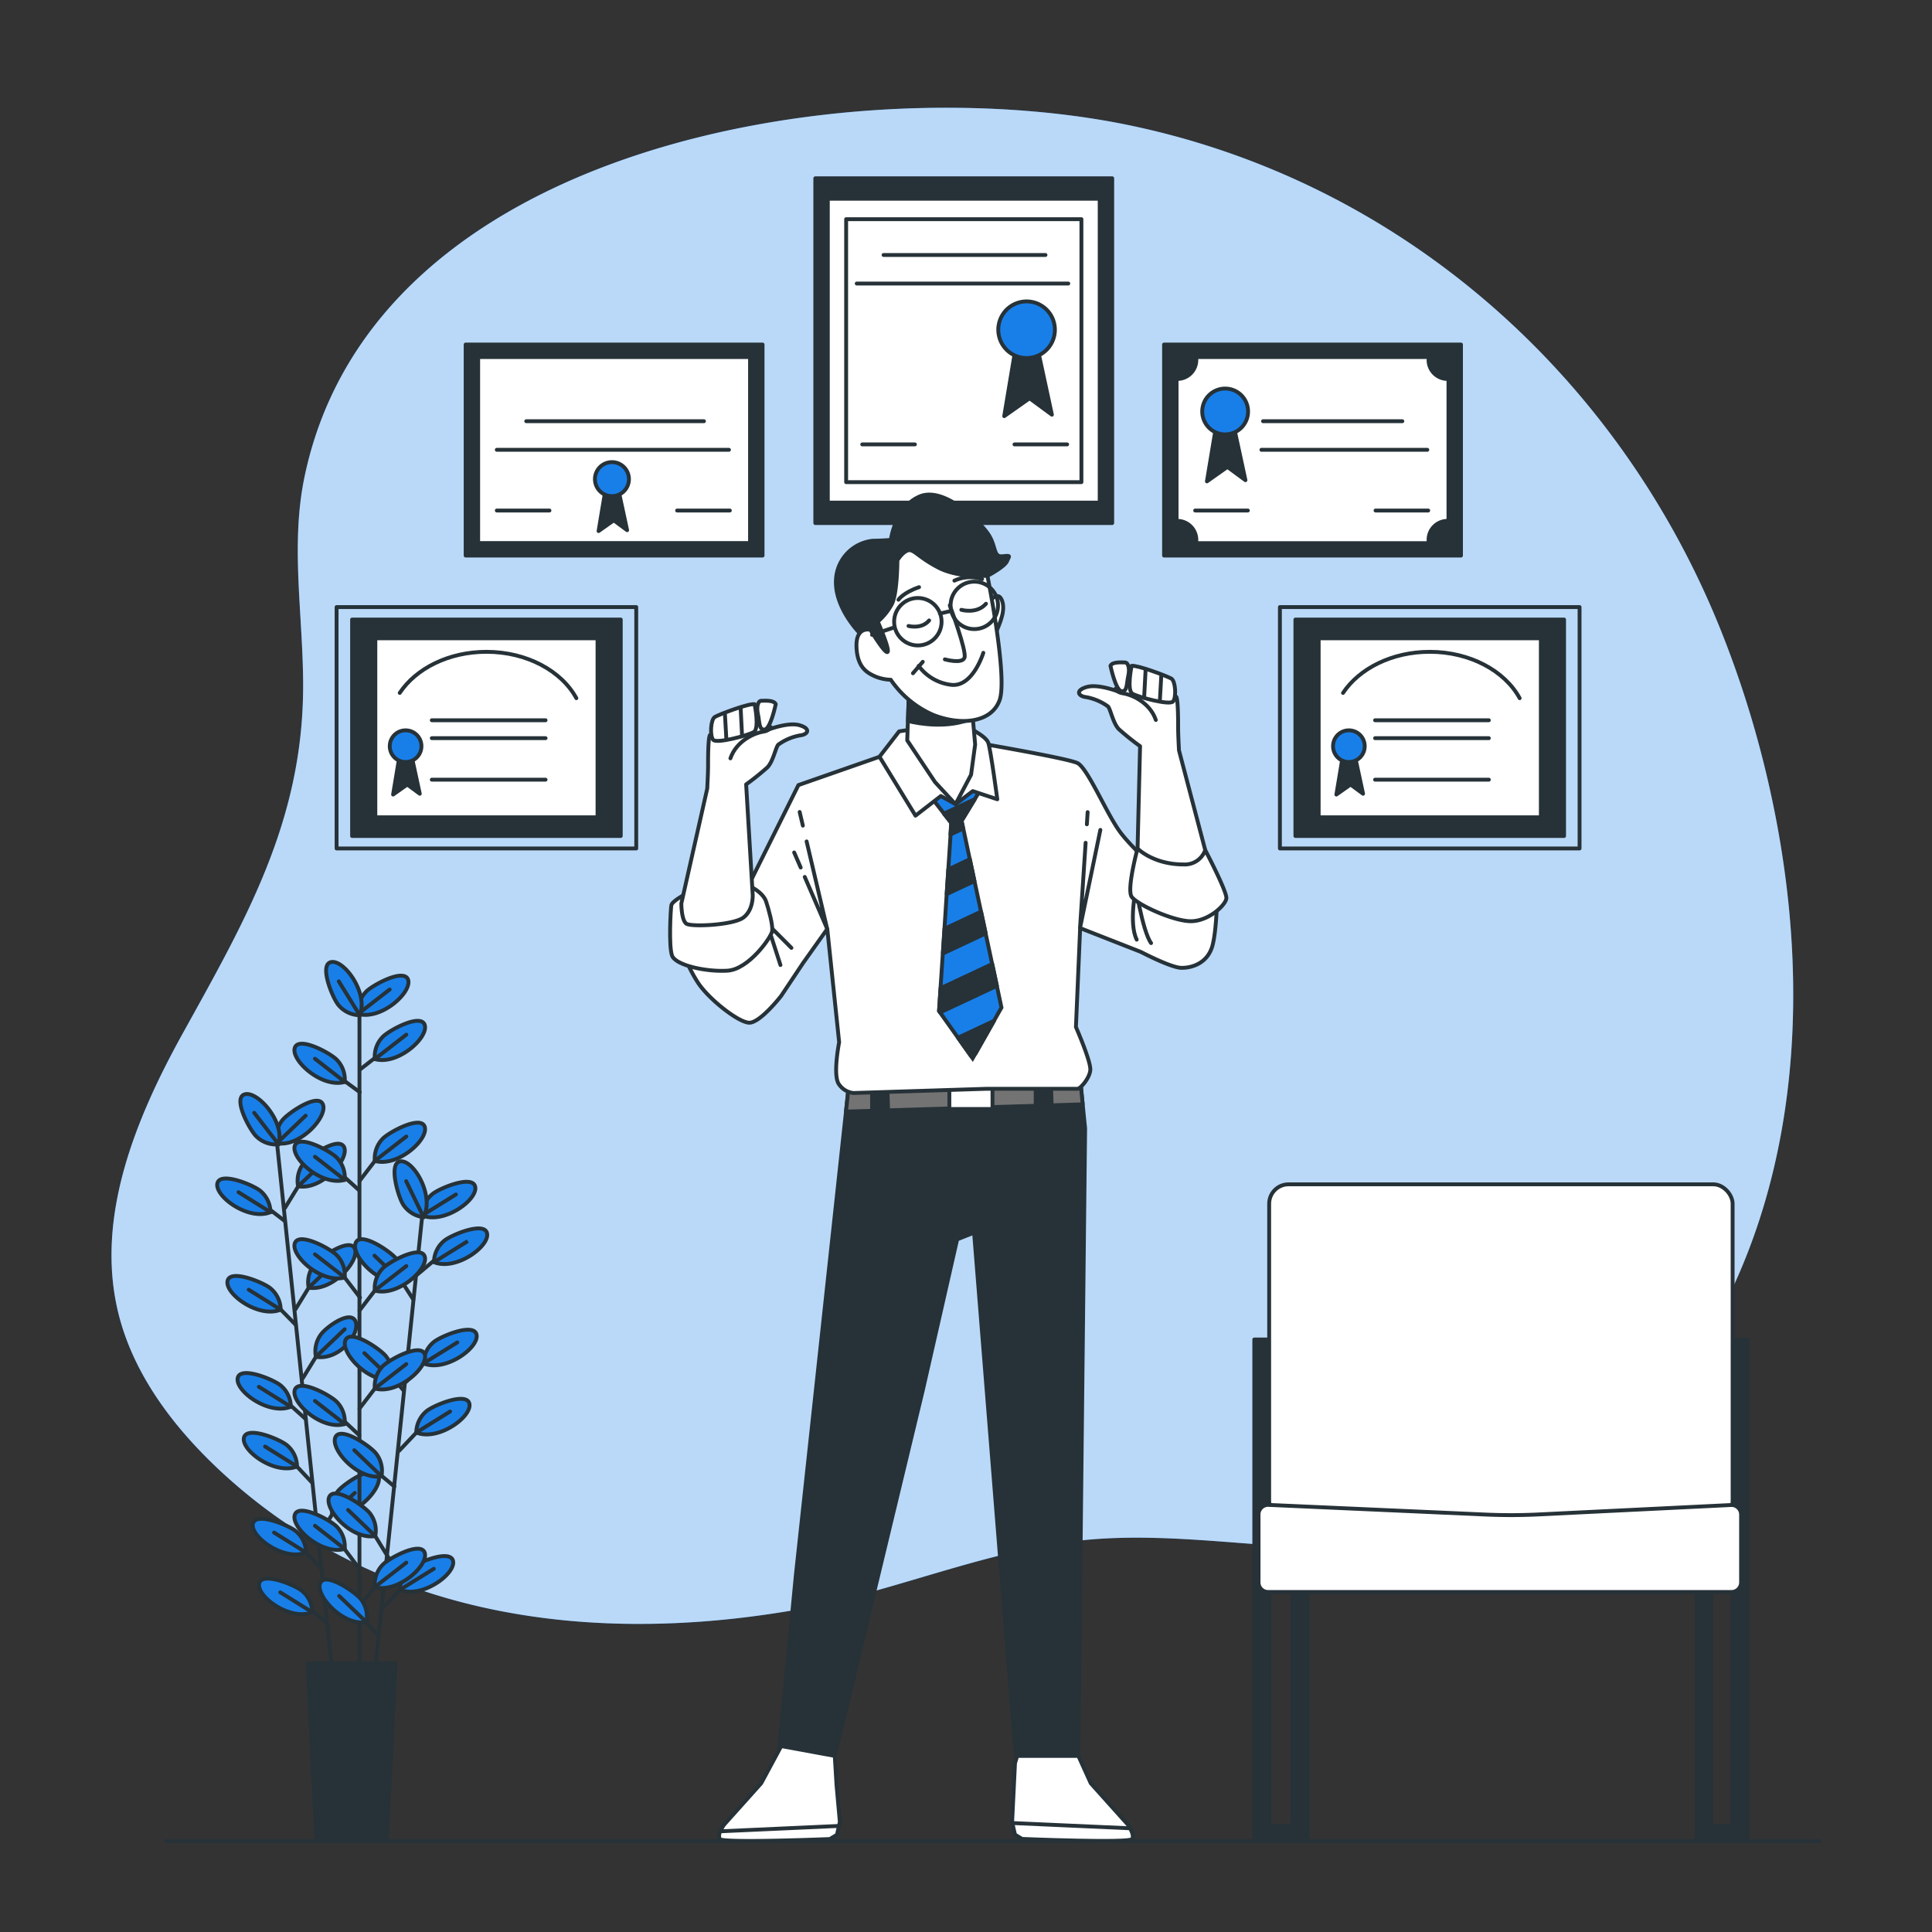 <svg xmlns="http://www.w3.org/2000/svg" viewBox="0 0 500 500"><rect x="0" y="0" width="500" height="500" fill="#333333" stroke="none"/><g id="freepik--background-simple--inject-1"><path d="M455.2,192.7a264.57,264.57,0,0,0-9.75-29.33C418.75,96.51,361.51,46.07,290.2,32,219.32,18.1,96.69,37.23,78.79,123.51c-3.71,17.86-.25,36.34-.34,54.58-.18,34.71-15,60.17-31.19,89.42-12.17,22-22.53,47.3-16.76,71.79,3.75,15.89,14,29.56,25.87,40.76,40.24,37.9,94.13,45.66,147,37,25-4.1,49.45-15.05,74.22-18.15,31.72-4,63.75,6.22,95.33-.7,30.32-6.64,56-28.72,70.94-55.91C468.75,297,468.33,241.48,455.2,192.7Z" style="fill:#187FE9"></path><path d="M455.2,192.7a264.57,264.57,0,0,0-9.75-29.33C418.75,96.51,361.51,46.07,290.2,32,219.32,18.1,96.69,37.23,78.79,123.51c-3.71,17.86-.25,36.34-.34,54.58-.18,34.71-15,60.17-31.19,89.42-12.17,22-22.53,47.3-16.76,71.79,3.75,15.89,14,29.56,25.87,40.76,40.24,37.9,94.13,45.66,147,37,25-4.1,49.45-15.05,74.22-18.15,31.72-4,63.75,6.22,95.33-.7,30.32-6.64,56-28.72,70.94-55.91C468.75,297,468.33,241.48,455.2,192.7Z" style="fill:#fff;opacity:0.7"></path></g><g id="freepik--Diplomas--inject-1"><rect x="120.51" y="89.16" width="76.84" height="54.62" style="fill:#263238;stroke:#263238;stroke-linecap:round;stroke-linejoin:round"></rect><rect x="123.75" y="92.4" width="70.36" height="48.14" style="fill:#fff;stroke:#263238;stroke-linecap:round;stroke-linejoin:round"></rect><line x1="136.19" y1="109.01" x2="182.18" y2="109.01" style="fill:none;stroke:#263238;stroke-linecap:round;stroke-linejoin:round"></line><line x1="128.57" y1="116.41" x2="188.65" y2="116.41" style="fill:none;stroke:#263238;stroke-linecap:round;stroke-linejoin:round"></line><line x1="128.57" y1="132.12" x2="142.2" y2="132.12" style="fill:none;stroke:#263238;stroke-linecap:round;stroke-linejoin:round"></line><line x1="175.24" y1="132.12" x2="188.88" y2="132.12" style="fill:none;stroke:#263238;stroke-linecap:round;stroke-linejoin:round"></line><polygon points="156.76 126.34 154.91 137.44 158.84 134.66 162.3 137.21 159.76 125.42 156.76 126.34" style="fill:#263238;stroke:#263238;stroke-linecap:round;stroke-linejoin:round"></polygon><path d="M162.77,124a4.4,4.4,0,1,0-4.39,4.4A4.4,4.4,0,0,0,162.77,124Z" style="fill:#187FE9;stroke:#263238;stroke-miterlimit:10"></path><rect x="211" y="46.14" width="76.84" height="89.23" style="fill:#263238;stroke:#263238;stroke-linecap:round;stroke-linejoin:round"></rect><rect x="214.24" y="51.43" width="70.36" height="78.65" style="fill:#fff;stroke:#263238;stroke-linecap:round;stroke-linejoin:round"></rect><rect x="218.98" y="56.72" width="60.89" height="68.06" style="fill:#fff;stroke:#263238;stroke-linecap:round;stroke-linejoin:round"></rect><line x1="228.67" y1="65.99" x2="270.57" y2="65.99" style="fill:none;stroke:#263238;stroke-linecap:round;stroke-linejoin:round"></line><line x1="221.72" y1="73.38" x2="276.47" y2="73.38" style="fill:none;stroke:#263238;stroke-linecap:round;stroke-linejoin:round"></line><line x1="223.15" y1="115.01" x2="236.78" y2="115.01" style="fill:none;stroke:#263238;stroke-linecap:round;stroke-linejoin:round"></line><line x1="262.55" y1="115.01" x2="276.18" y2="115.01" style="fill:none;stroke:#263238;stroke-linecap:round;stroke-linejoin:round"></line><polygon points="262.98 89.19 259.89 107.7 266.45 103.08 272.23 107.32 267.99 87.65 262.98 89.19" style="fill:#263238;stroke:#263238;stroke-linecap:round;stroke-linejoin:round"></polygon><circle cx="265.68" cy="85.33" r="7.33" transform="translate(-12.48 63.12) rotate(-13.24)" style="fill:#187FE9;stroke:#263238;stroke-miterlimit:10"></circle><rect x="301.26" y="89.16" width="76.84" height="54.62" style="fill:#263238;stroke:#263238;stroke-linecap:round;stroke-linejoin:round"></rect><path d="M374.63,98.07a4.92,4.92,0,0,1-4.92-4.92,4.65,4.65,0,0,1,.06-.75H309.55a6.15,6.15,0,0,1,.06.75,4.93,4.93,0,0,1-4.93,4.92h-.18V134.8h.18a4.93,4.93,0,0,1,4.93,4.92,4.78,4.78,0,0,1-.08.84h60.25a6,6,0,0,1-.07-.84,4.92,4.92,0,0,1,4.92-4.92h.23V98.06Z" style="fill:#fff;stroke:#263238;stroke-linecap:round;stroke-linejoin:round"></path><line x1="326.87" y1="109.01" x2="362.92" y2="109.01" style="fill:none;stroke:#263238;stroke-linecap:round;stroke-linejoin:round"></line><line x1="326.46" y1="116.41" x2="369.39" y2="116.41" style="fill:none;stroke:#263238;stroke-linecap:round;stroke-linejoin:round"></line><line x1="309.31" y1="132.12" x2="322.94" y2="132.12" style="fill:none;stroke:#263238;stroke-linecap:round;stroke-linejoin:round"></line><line x1="355.99" y1="132.12" x2="369.62" y2="132.12" style="fill:none;stroke:#263238;stroke-linecap:round;stroke-linejoin:round"></line><polygon points="314.84 109.62 312.35 124.58 317.65 120.84 322.32 124.27 318.89 108.37 314.84 109.62" style="fill:#263238;stroke:#263238;stroke-linecap:round;stroke-linejoin:round"></polygon><path d="M323,106.5a5.93,5.93,0,1,0-5.93,5.92A5.93,5.93,0,0,0,323,106.5Z" style="fill:#187FE9;stroke:#263238;stroke-miterlimit:10"></path><rect x="331.24" y="157.11" width="77.55" height="62.47" style="fill:none;stroke:#263238;stroke-linecap:round;stroke-linejoin:round"></rect><rect x="335.25" y="160.34" width="69.53" height="56.01" style="fill:#263238;stroke:#263238;stroke-linecap:round;stroke-linejoin:round"></rect><rect x="341.27" y="165.19" width="57.5" height="46.32" style="fill:#fff;stroke:#263238;stroke-linecap:round;stroke-linejoin:round"></rect><polygon points="347.58 195.27 345.85 205.63 349.52 203.04 352.76 205.42 350.39 194.41 347.58 195.27" style="fill:#263238;stroke:#263238;stroke-linecap:round;stroke-linejoin:round"></polygon><circle cx="349.09" cy="193.11" r="4.1" style="fill:#187FE9;stroke:#263238;stroke-miterlimit:10"></circle><path d="M393.29,180.69c-3.84-7.05-12.81-12-23.28-12-9.76,0-18.23,4.32-22.44,10.64" style="fill:none;stroke:#263238;stroke-linecap:round;stroke-linejoin:round"></path><line x1="355.87" y1="186.4" x2="385.31" y2="186.4" style="fill:none;stroke:#263238;stroke-linecap:round;stroke-linejoin:round"></line><line x1="355.87" y1="191.04" x2="385.31" y2="191.04" style="fill:none;stroke:#263238;stroke-linecap:round;stroke-linejoin:round"></line><line x1="355.87" y1="201.78" x2="385.31" y2="201.78" style="fill:none;stroke:#263238;stroke-linecap:round;stroke-linejoin:round"></line><rect x="87.11" y="157.11" width="77.55" height="62.47" style="fill:none;stroke:#263238;stroke-linecap:round;stroke-linejoin:round"></rect><rect x="91.12" y="160.34" width="69.53" height="56.01" style="fill:#263238;stroke:#263238;stroke-linecap:round;stroke-linejoin:round"></rect><rect x="97.14" y="165.19" width="57.5" height="46.32" style="fill:#fff;stroke:#263238;stroke-linecap:round;stroke-linejoin:round"></rect><polygon points="103.45 195.27 101.73 205.63 105.4 203.04 108.64 205.42 106.26 194.41 103.45 195.27" style="fill:#263238;stroke:#263238;stroke-linecap:round;stroke-linejoin:round"></polygon><circle cx="104.97" cy="193.11" r="4.1" style="fill:#187FE9;stroke:#263238;stroke-miterlimit:10"></circle><path d="M149.16,180.69c-3.83-7.05-12.81-12-23.27-12-9.77,0-18.24,4.32-22.44,10.64" style="fill:none;stroke:#263238;stroke-linecap:round;stroke-linejoin:round"></path><line x1="111.75" y1="186.4" x2="141.19" y2="186.4" style="fill:none;stroke:#263238;stroke-linecap:round;stroke-linejoin:round"></line><line x1="111.75" y1="191.04" x2="141.19" y2="191.04" style="fill:none;stroke:#263238;stroke-linecap:round;stroke-linejoin:round"></line><line x1="111.75" y1="201.78" x2="141.19" y2="201.78" style="fill:none;stroke:#263238;stroke-linecap:round;stroke-linejoin:round"></line></g><g id="freepik--Chair--inject-1"><polygon points="334.51 346.66 334.51 472.57 328.46 472.57 328.46 346.66 324.61 346.66 324.61 476.5 325.47 476.5 328.46 476.5 334.51 476.5 338.36 476.5 338.36 472.57 338.36 346.66 334.51 346.66" style="fill:#263238;stroke:#263238;stroke-linecap:round;stroke-linejoin:round"></polygon><polygon points="448.39 346.66 448.39 472.57 442.89 472.57 442.89 346.66 439.04 346.66 439.04 476.5 439.07 476.5 442.89 476.5 448.39 476.5 451.96 476.5 452.24 476.5 452.24 346.66 448.39 346.66" style="fill:#263238;stroke:#263238;stroke-linecap:round;stroke-linejoin:round"></polygon><rect x="328.46" y="306.5" width="119.94" height="86.93" rx="5.02" style="fill:#fff;stroke:#263238;stroke-linecap:round;stroke-linejoin:round"></rect><path d="M448.12,412H328.18a2.46,2.46,0,0,1-2.47-2.47V391.93a2.47,2.47,0,0,1,2.47-2.47l56.4,2.51q6.44.28,12.87,0l50.67-2.48a2.48,2.48,0,0,1,2.47,2.47v17.61A2.47,2.47,0,0,1,448.12,412Z" style="fill:#fff;stroke:#263238;stroke-linecap:round;stroke-linejoin:round"></path></g><g id="freepik--Floor--inject-1"><line x1="43" y1="476.5" x2="471" y2="476.5" style="fill:none;stroke:#263238;stroke-linecap:round;stroke-linejoin:round"></line></g><g id="freepik--Plant--inject-1"><line x1="71.77" y1="296.6" x2="85.96" y2="432.57" style="fill:none;stroke:#263238;stroke-linecap:round;stroke-linejoin:round"></line><line x1="83.17" y1="405.98" x2="77.24" y2="399.75" style="fill:none;stroke:#263238;stroke-linecap:round;stroke-linejoin:round"></line><path d="M79.2,401.79a7.31,7.31,0,0,0-2.56-5.46c-1.65-1.47-10.34-5.13-11.17-2.07C64.58,397.59,73.47,404.13,79.2,401.79Z" style="fill:#187FE9;stroke:#263238;stroke-miterlimit:10"></path><line x1="79.2" y1="401.79" x2="70.93" y2="396.63" style="fill:none;stroke:#263238;stroke-linecap:round;stroke-linejoin:round"></line><line x1="84.64" y1="420.03" x2="78.86" y2="415.22" style="fill:none;stroke:#263238;stroke-linecap:round;stroke-linejoin:round"></line><path d="M80.81,417.25a7.25,7.25,0,0,0-2.56-5.45c-1.65-1.48-10.34-5.13-11.16-2.07C66.19,413.06,75.08,419.59,80.81,417.25Z" style="fill:#187FE9;stroke:#263238;stroke-miterlimit:10"></path><line x1="80.81" y1="417.25" x2="72.54" y2="412.1" style="fill:none;stroke:#263238;stroke-linecap:round;stroke-linejoin:round"></line><line x1="79.15" y1="367.28" x2="73.31" y2="362.02" style="fill:none;stroke:#263238;stroke-linecap:round;stroke-linejoin:round"></line><path d="M75.26,364.06a7.26,7.26,0,0,0-2.56-5.46c-1.65-1.47-10.34-5.13-11.16-2.07C60.64,359.86,69.53,366.4,75.26,364.06Z" style="fill:#187FE9;stroke:#263238;stroke-miterlimit:10"></path><line x1="75.26" y1="364.06" x2="66.99" y2="358.9" style="fill:none;stroke:#263238;stroke-linecap:round;stroke-linejoin:round"></line><line x1="80.78" y1="383.72" x2="74.92" y2="377.48" style="fill:none;stroke:#263238;stroke-linecap:round;stroke-linejoin:round"></line><path d="M76.87,379.52a7.26,7.26,0,0,0-2.56-5.46C72.66,372.59,64,368.93,63.15,372,62.25,375.32,71.15,381.86,76.87,379.52Z" style="fill:#187FE9;stroke:#263238;stroke-miterlimit:10"></path><line x1="76.87" y1="379.52" x2="68.6" y2="374.36" style="fill:none;stroke:#263238;stroke-linecap:round;stroke-linejoin:round"></line><line x1="76.54" y1="342.87" x2="70.69" y2="336.9" style="fill:none;stroke:#263238;stroke-linecap:round;stroke-linejoin:round"></line><path d="M72.64,338.94a7.31,7.31,0,0,0-2.56-5.46c-1.65-1.47-10.34-5.13-11.17-2.07C58,334.74,66.91,341.28,72.64,338.94Z" style="fill:#187FE9;stroke:#263238;stroke-miterlimit:10"></path><line x1="72.64" y1="338.94" x2="64.37" y2="333.78" style="fill:none;stroke:#263238;stroke-linecap:round;stroke-linejoin:round"></line><line x1="73.72" y1="316.01" x2="68.05" y2="311.67" style="fill:none;stroke:#263238;stroke-linecap:round;stroke-linejoin:round"></line><path d="M70,313.71a7.31,7.31,0,0,0-2.56-5.46c-1.65-1.47-10.34-5.13-11.17-2.07C55.38,309.51,64.28,316.05,70,313.71Z" style="fill:#187FE9;stroke:#263238;stroke-miterlimit:10"></path><line x1="70.01" y1="313.71" x2="61.73" y2="308.55" style="fill:none;stroke:#263238;stroke-linecap:round;stroke-linejoin:round"></line><line x1="82.6" y1="397.4" x2="87.49" y2="389.42" style="fill:none;stroke:#263238;stroke-linecap:round;stroke-linejoin:round"></line><path d="M86,391.82A7.26,7.26,0,0,1,87.37,386c1.31-1.78,9.06-7.15,10.5-4.33C99.44,384.69,92.08,392.92,86,391.82Z" style="fill:#187FE9;stroke:#263238;stroke-miterlimit:10"></path><line x1="86" y1="391.82" x2="91.82" y2="386.36" style="fill:none;stroke:#263238;stroke-linecap:round;stroke-linejoin:round"></line><line x1="78.35" y1="356.71" x2="83.24" y2="348.73" style="fill:none;stroke:#263238;stroke-linecap:round;stroke-linejoin:round"></line><path d="M81.75,351.13a7.29,7.29,0,0,1,1.38-5.87c1.31-1.78,7.37-6.25,8.81-3.43C93.5,344.9,87.84,352.23,81.75,351.13Z" style="fill:#187FE9;stroke:#263238;stroke-miterlimit:10"></path><line x1="81.75" y1="351.13" x2="89.2" y2="344.01" style="fill:none;stroke:#263238;stroke-linecap:round;stroke-linejoin:round"></line><line x1="76.48" y1="338.82" x2="81.37" y2="330.85" style="fill:none;stroke:#263238;stroke-linecap:round;stroke-linejoin:round"></line><path d="M79.88,333.24a7.27,7.27,0,0,1,1.38-5.86c1.31-1.79,9.06-7.16,10.5-4.33C93.32,326.12,86,334.35,79.88,333.24Z" style="fill:#187FE9;stroke:#263238;stroke-miterlimit:10"></path><line x1="79.88" y1="333.24" x2="87.33" y2="326.12" style="fill:none;stroke:#263238;stroke-linecap:round;stroke-linejoin:round"></line><line x1="73.75" y1="312.61" x2="78.64" y2="304.63" style="fill:none;stroke:#263238;stroke-linecap:round;stroke-linejoin:round"></line><path d="M77.15,307a7.29,7.29,0,0,1,1.38-5.87c1.31-1.78,9-7.15,10.49-4.33C90.59,299.9,83.23,308.14,77.15,307Z" style="fill:#187FE9;stroke:#263238;stroke-miterlimit:10"></path><line x1="77.15" y1="307.03" x2="84.6" y2="299.91" style="fill:none;stroke:#263238;stroke-linecap:round;stroke-linejoin:round"></line><path d="M71.66,295.85A7.26,7.26,0,0,1,73,290c1.31-1.78,9.06-7.15,10.5-4.33C85.1,288.72,77.74,297,71.66,295.85Z" style="fill:#187FE9;stroke:#263238;stroke-miterlimit:10"></path><line x1="71.66" y1="295.85" x2="79.1" y2="288.73" style="fill:none;stroke:#263238;stroke-linecap:round;stroke-linejoin:round"></line><path d="M72.09,296.16a7.29,7.29,0,0,1-5.69-2c-1.64-1.49-6.17-9.76-3.21-10.9C66.41,282,73.83,290.22,72.09,296.16Z" style="fill:#187FE9;stroke:#263238;stroke-miterlimit:10"></path><line x1="72.09" y1="296.16" x2="65.79" y2="288" style="fill:none;stroke:#263238;stroke-linecap:round;stroke-linejoin:round"></line><line x1="93.03" y1="259.96" x2="93.03" y2="431.91" style="fill:none;stroke:#263238;stroke-linecap:round;stroke-linejoin:round"></line><line x1="109.2" y1="315.33" x2="95.09" y2="451.3" style="fill:none;stroke:#263238;stroke-linecap:round;stroke-linejoin:round"></line><line x1="98.07" y1="423.52" x2="94.81" y2="419.79" style="fill:none;stroke:#263238;stroke-linecap:round;stroke-linejoin:round"></line><path d="M94.81,419.79a7.29,7.29,0,0,0-1.38-5.87c-1.32-1.78-9.07-7.15-10.5-4.32C81.36,412.67,88.72,420.9,94.81,419.79Z" style="fill:#187FE9;stroke:#263238;stroke-miterlimit:10"></path><line x1="94.81" y1="419.79" x2="87.77" y2="413.04" style="fill:none;stroke:#263238;stroke-linecap:round;stroke-linejoin:round"></line><line x1="102.06" y1="384.7" x2="97.21" y2="380.65" style="fill:none;stroke:#263238;stroke-linecap:round;stroke-linejoin:round"></line><path d="M98.72,382.05a7.27,7.27,0,0,0-1.38-5.86c-1.31-1.79-9.06-7.15-10.5-4.33C85.28,374.94,92.64,383.16,98.72,382.05Z" style="fill:#187FE9;stroke:#263238;stroke-miterlimit:10"></path><line x1="98.72" y1="382.05" x2="91.69" y2="375.31" style="fill:none;stroke:#263238;stroke-linecap:round;stroke-linejoin:round"></line><line x1="100.52" y1="403.1" x2="95.63" y2="395.12" style="fill:none;stroke:#263238;stroke-linecap:round;stroke-linejoin:round"></line><path d="M97.12,397.52a7.29,7.29,0,0,0-1.38-5.87c-1.32-1.78-9.07-7.15-10.5-4.32C83.67,390.4,91,398.63,97.12,397.52Z" style="fill:#187FE9;stroke:#263238;stroke-miterlimit:10"></path><line x1="97.12" y1="397.52" x2="90.08" y2="390.77" style="fill:none;stroke:#263238;stroke-linecap:round;stroke-linejoin:round"></line><line x1="104.51" y1="359.92" x2="99.84" y2="354.54" style="fill:none;stroke:#263238;stroke-linecap:round;stroke-linejoin:round"></line><path d="M101.33,356.93a7.27,7.27,0,0,0-1.38-5.86c-1.31-1.79-9.07-7.15-10.5-4.33C87.88,349.81,95.24,358,101.33,356.93Z" style="fill:#187FE9;stroke:#263238;stroke-miterlimit:10"></path><line x1="101.33" y1="356.93" x2="94.3" y2="350.19" style="fill:none;stroke:#263238;stroke-linecap:round;stroke-linejoin:round"></line><line x1="106.96" y1="336.31" x2="102.45" y2="329.31" style="fill:none;stroke:#263238;stroke-linecap:round;stroke-linejoin:round"></line><path d="M104,331.7a7.27,7.27,0,0,0-1.38-5.86c-1.32-1.79-9.07-7.15-10.5-4.33C90.5,324.58,97.86,332.81,104,331.7Z" style="fill:#187FE9;stroke:#263238;stroke-miterlimit:10"></path><line x1="103.95" y1="331.7" x2="96.91" y2="324.96" style="fill:none;stroke:#263238;stroke-linecap:round;stroke-linejoin:round"></line><line x1="99.04" y1="416.19" x2="105.46" y2="409.39" style="fill:none;stroke:#263238;stroke-linecap:round;stroke-linejoin:round"></line><path d="M103.51,411.43a7.32,7.32,0,0,1,2.56-5.46c1.65-1.47,10.34-5.13,11.16-2.07C118.13,407.22,109.24,413.77,103.51,411.43Z" style="fill:#187FE9;stroke:#263238;stroke-miterlimit:10"></path><line x1="103.51" y1="411.43" x2="112.27" y2="406" style="fill:none;stroke:#263238;stroke-linecap:round;stroke-linejoin:round"></line><line x1="103.26" y1="375.5" x2="109.69" y2="368.7" style="fill:none;stroke:#263238;stroke-linecap:round;stroke-linejoin:round"></line><path d="M107.73,370.74a7.31,7.31,0,0,1,2.56-5.46c1.65-1.48,10.34-5.14,11.17-2.08C122.35,366.53,113.46,373.07,107.73,370.74Z" style="fill:#187FE9;stroke:#263238;stroke-miterlimit:10"></path><line x1="107.73" y1="370.74" x2="116.49" y2="365.3" style="fill:none;stroke:#263238;stroke-linecap:round;stroke-linejoin:round"></line><line x1="105.11" y1="357.61" x2="111.54" y2="350.82" style="fill:none;stroke:#263238;stroke-linecap:round;stroke-linejoin:round"></line><path d="M109.59,352.85a7.25,7.25,0,0,1,2.56-5.45c1.65-1.48,10.33-5.14,11.16-2.08C124.21,348.65,115.32,355.19,109.59,352.85Z" style="fill:#187FE9;stroke:#263238;stroke-miterlimit:10"></path><line x1="109.59" y1="352.85" x2="118.35" y2="347.42" style="fill:none;stroke:#263238;stroke-linecap:round;stroke-linejoin:round"></line><line x1="107.76" y1="330.06" x2="114.26" y2="324.6" style="fill:none;stroke:#263238;stroke-linecap:round;stroke-linejoin:round"></line><path d="M112.31,326.64a7.26,7.26,0,0,1,2.56-5.46c1.65-1.48,10.34-5.14,11.16-2.08C126.93,322.43,118,329,112.31,326.64Z" style="fill:#187FE9;stroke:#263238;stroke-miterlimit:10"></path><line x1="112.31" y1="326.64" x2="121.07" y2="321.2" style="fill:#187FE9;stroke:#263238;stroke-miterlimit:10"></line><path d="M109.24,314.56a7.25,7.25,0,0,1,2.56-5.45c1.65-1.48,10.33-5.14,11.16-2.08C123.86,310.36,115,316.9,109.24,314.56Z" style="fill:#187FE9;stroke:#263238;stroke-miterlimit:10"></path><line x1="109.24" y1="314.56" x2="117.99" y2="309.13" style="fill:none;stroke:#263238;stroke-linecap:round;stroke-linejoin:round"></line><path d="M109.6,315a7.28,7.28,0,0,1-5.16-3.11c-1.3-1.8-4-10.82-.9-11.32C107,300,112.52,309.5,109.6,315Z" style="fill:#187FE9;stroke:#263238;stroke-miterlimit:10"></path><line x1="109.6" y1="314.95" x2="105.11" y2="305.68" style="fill:none;stroke:#263238;stroke-linecap:round;stroke-linejoin:round"></line><line x1="92.8" y1="405.74" x2="87.48" y2="398.63" style="fill:none;stroke:#263238;stroke-linecap:round;stroke-linejoin:round"></line><path d="M89.21,400.85a7.3,7.3,0,0,0-2-5.69c-1.49-1.64-9.75-6.17-10.89-3.22C75.1,395.16,83.27,402.59,89.21,400.85Z" style="fill:#187FE9;stroke:#263238;stroke-miterlimit:10"></path><line x1="89.21" y1="400.85" x2="81.51" y2="394.87" style="fill:none;stroke:#263238;stroke-linecap:round;stroke-linejoin:round"></line><line x1="92.98" y1="371.44" x2="87.48" y2="366.31" style="fill:none;stroke:#263238;stroke-linecap:round;stroke-linejoin:round"></line><path d="M89.21,368.54a7.3,7.3,0,0,0-2-5.69c-1.49-1.64-9.75-6.18-10.89-3.22C75.1,362.85,83.27,370.27,89.21,368.54Z" style="fill:#187FE9;stroke:#263238;stroke-miterlimit:10"></path><line x1="89.21" y1="368.54" x2="81.51" y2="362.56" style="fill:none;stroke:#263238;stroke-linecap:round;stroke-linejoin:round"></line><line x1="93.17" y1="335.8" x2="87.48" y2="328.38" style="fill:none;stroke:#263238;stroke-linecap:round;stroke-linejoin:round"></line><path d="M89.21,330.6a7.3,7.3,0,0,0-2-5.69c-1.49-1.64-9.75-6.18-10.89-3.22C75.1,324.91,83.27,332.34,89.21,330.6Z" style="fill:#187FE9;stroke:#263238;stroke-miterlimit:10"></path><line x1="89.21" y1="330.6" x2="81.51" y2="324.62" style="fill:none;stroke:#263238;stroke-linecap:round;stroke-linejoin:round"></line><line x1="92.8" y1="307.92" x2="87.48" y2="303.12" style="fill:none;stroke:#263238;stroke-linecap:round;stroke-linejoin:round"></line><path d="M89.21,305.35a7.3,7.3,0,0,0-2-5.69c-1.49-1.64-9.75-6.18-10.89-3.22C75.1,299.66,83.27,307.08,89.21,305.35Z" style="fill:#187FE9;stroke:#263238;stroke-miterlimit:10"></path><line x1="89.21" y1="305.35" x2="81.51" y2="299.36" style="fill:none;stroke:#263238;stroke-linecap:round;stroke-linejoin:round"></line><line x1="93.1" y1="282.65" x2="87.58" y2="278.6" style="fill:none;stroke:#263238;stroke-linecap:round;stroke-linejoin:round"></line><path d="M89.21,280a7.3,7.3,0,0,0-2-5.69c-1.49-1.64-9.75-6.18-10.89-3.22C75.1,274.29,83.27,281.72,89.21,280Z" style="fill:#187FE9;stroke:#263238;stroke-miterlimit:10"></path><line x1="89.21" y1="279.98" x2="81.51" y2="274" style="fill:none;stroke:#263238;stroke-linecap:round;stroke-linejoin:round"></line><line x1="94.15" y1="414.32" x2="98.73" y2="408.49" style="fill:none;stroke:#263238;stroke-linecap:round;stroke-linejoin:round"></line><path d="M97,410.72A7.3,7.3,0,0,1,99,405c1.49-1.64,9.76-6.18,10.89-3.22C111.11,405,102.94,412.45,97,410.72Z" style="fill:#187FE9;stroke:#263238;stroke-miterlimit:10"></path><line x1="97" y1="410.72" x2="105.15" y2="404.41" style="fill:none;stroke:#263238;stroke-linecap:round;stroke-linejoin:round"></line><line x1="93.04" y1="364.53" x2="98.73" y2="357.1" style="fill:none;stroke:#263238;stroke-linecap:round;stroke-linejoin:round"></line><path d="M97,359.33a7.3,7.3,0,0,1,2-5.69c1.49-1.64,9.76-6.18,10.89-3.22C111.11,353.64,102.94,361.06,97,359.33Z" style="fill:#187FE9;stroke:#263238;stroke-miterlimit:10"></path><line x1="97" y1="359.33" x2="105.15" y2="353.02" style="fill:none;stroke:#263238;stroke-linecap:round;stroke-linejoin:round"></line><line x1="93.04" y1="339.16" x2="98.73" y2="331.74" style="fill:none;stroke:#263238;stroke-linecap:round;stroke-linejoin:round"></line><path d="M97,334a7.3,7.3,0,0,1,2-5.69c1.49-1.64,9.76-6.17,10.89-3.22C111.11,328.27,102.94,335.7,97,334Z" style="fill:#187FE9;stroke:#263238;stroke-miterlimit:10"></path><line x1="97" y1="333.96" x2="105.15" y2="327.66" style="fill:none;stroke:#263238;stroke-linecap:round;stroke-linejoin:round"></line><line x1="93.04" y1="305.64" x2="98.73" y2="298.21" style="fill:none;stroke:#263238;stroke-linecap:round;stroke-linejoin:round"></line><path d="M97,300.44a7.33,7.33,0,0,1,2-5.7c1.49-1.63,9.76-6.17,10.89-3.21C111.11,294.74,102.94,302.17,97,300.44Z" style="fill:#187FE9;stroke:#263238;stroke-miterlimit:10"></path><line x1="97" y1="300.44" x2="105.15" y2="294.13" style="fill:none;stroke:#263238;stroke-linecap:round;stroke-linejoin:round"></line><line x1="93.29" y1="276.7" x2="98.87" y2="272.35" style="fill:none;stroke:#263238;stroke-linecap:round;stroke-linejoin:round"></line><path d="M97,274.08a7.3,7.3,0,0,1,2-5.69c1.49-1.64,9.76-6.18,10.89-3.22C111.11,268.39,102.94,275.81,97,274.08Z" style="fill:#187FE9;stroke:#263238;stroke-miterlimit:10"></path><line x1="97" y1="274.08" x2="105.15" y2="267.77" style="fill:none;stroke:#263238;stroke-linecap:round;stroke-linejoin:round"></line><path d="M92.7,262.39a7.3,7.3,0,0,1,2-5.69c1.49-1.64,9.75-6.18,10.89-3.22C106.81,256.7,98.64,264.12,92.7,262.39Z" style="fill:#187FE9;stroke:#263238;stroke-miterlimit:10"></path><line x1="92.7" y1="262.39" x2="100.85" y2="256.08" style="fill:none;stroke:#263238;stroke-linecap:round;stroke-linejoin:round"></line><path d="M93.1,262.74a7.27,7.27,0,0,1-5.45-2.57c-1.48-1.65-5.12-10.34-2.06-11.16C88.92,248.11,95.44,257,93.1,262.74Z" style="fill:#187FE9;stroke:#263238;stroke-miterlimit:10"></path><line x1="93.1" y1="262.74" x2="87.68" y2="253.97" style="fill:none;stroke:#263238;stroke-linecap:round;stroke-linejoin:round"></line><polygon points="100.11 476.5 81.89 476.5 79.62 430.51 102.38 430.51 100.11 476.5" style="fill:#263238;stroke:#263238;stroke-linecap:round;stroke-linejoin:round"></polygon></g><g id="freepik--Character--inject-1"><polygon points="280.83 292.04 279.08 454.44 262.88 454 252.09 319 247.71 320.75 238.8 359.88 216.04 454.44 201.6 453.12 205.97 407.6 218.94 287.68 219.98 278.03 279.51 278.9 280.2 285.8 280.83 292.04" style="fill:#263238;stroke:#263238;stroke-linecap:round;stroke-linejoin:round"></polygon><polygon points="280.2 285.8 218.94 287.68 219.98 278.03 279.51 278.9 280.2 285.8" style="fill:#737373;stroke:#263238;stroke-linecap:round;stroke-linejoin:round"></polygon><polyline points="225.69 288.64 225.69 280.73 229.64 280.97 229.87 288.41" style="fill:#263238;stroke:#263238;stroke-linecap:round;stroke-linejoin:round"></polyline><polyline points="268.03 287.95 268.03 280.04 271.98 280.27 272.22 287.71" style="fill:#263238;stroke:#263238;stroke-linecap:round;stroke-linejoin:round"></polyline><rect x="245.69" y="281.66" width="11.17" height="5.35" style="fill:#fff;stroke:#263238;stroke-linecap:round;stroke-linejoin:round"></rect><path d="M304.64,229.69c-4.36-3.69-11.81-10.31-14.84-14.48-3.5-4.81-8.32-16.41-10.94-17.72s-28.67-5.7-28.67-5.7l-20.36,3.29-23.2,8.1L188.91,238.8l-12.51,6.51a37.76,37.76,0,0,0,4.27,9.06c2.84,4.26,10.3,10.12,13.14,10.3s8.35-6.93,8.35-6.93l5.68-8.52,0,0,6.26-8.81,3.07,29.33s-1.75,8.76,0,10.94a5.21,5.21,0,0,0,3.72,2.19l34.36-1.09h23.64c.65,0,3.06-2.63,3.28-4.82s-3.72-11.16-3.72-11.16l1.09-25.61,15.68,6.15c3,1.54,8.43,4.14,10.59,4.14,3.06,0,6.86-1.46,8-5.84S315,231.19,315,231.19Z" style="fill:#fff;stroke:#263238;stroke-linecap:round;stroke-linejoin:round"></path><path d="M294,229.68s-1.95,9.23.18,13.5" style="fill:none;stroke:#263238;stroke-linecap:round;stroke-linejoin:round"></path><path d="M293.64,227.9s1.95,13,4.26,16.17" style="fill:none;stroke:#263238;stroke-linecap:round;stroke-linejoin:round"></path><polyline points="280.96 218.11 279.51 240.16 284.77 214.78" style="fill:none;stroke:#263238;stroke-linecap:round;stroke-linejoin:round"></polyline><line x1="281.48" y1="210.18" x2="281.28" y2="213.33" style="fill:none;stroke:#263238;stroke-linecap:round;stroke-linejoin:round"></line><line x1="198.43" y1="238.74" x2="201.98" y2="249.75" style="fill:none;stroke:#263238;stroke-linecap:round;stroke-linejoin:round"></line><line x1="196.3" y1="236.78" x2="204.82" y2="245.31" style="fill:none;stroke:#263238;stroke-linecap:round;stroke-linejoin:round"></line><line x1="207.22" y1="224.51" x2="205.53" y2="220.62" style="fill:none;stroke:#263238;stroke-linecap:round;stroke-linejoin:round"></line><polyline points="208.75 217.76 214.07 240.38 208.27 226.95" style="fill:none;stroke:#263238;stroke-linecap:round;stroke-linejoin:round"></polyline><line x1="206.95" y1="210.14" x2="207.78" y2="213.67" style="fill:none;stroke:#263238;stroke-linecap:round;stroke-linejoin:round"></line><polygon points="259.18 260.76 257.24 264.18 252.43 272.66 251.72 273.9 251.23 273.22 247.92 268.55 243.28 262.02 243.01 261.65 243.4 255.75 244 246.77 244.42 240.36 245 231.38 245.42 224.97 246.01 215.98 246.21 212.98 244.31 210.56 241.06 206.41 246.75 200.37 254.03 203.92 252.27 206.83 248.87 212.45 249.3 214.44 250.98 222.36 252.19 228 253.88 235.92 255.08 241.57 256.77 249.48 257.98 255.13 259.18 260.76" style="fill:#187FE9;stroke:#263238;stroke-miterlimit:10"></polygon><path d="M252.27,206.83l-8,3.73,1.9,2.42-.2,3,3.29-1.54-.43-2ZM251,222.36,245.42,225l-.42,6.4,7.19-3.37Zm2.9,13.56-9.46,4.44-.42,6.41,11.08-5.2Zm2.89,13.56-13.37,6.27-.38,5.9.26.37,14.7-6.89Zm-8.85,19.07,3.31,4.67,1.2-.56,4.81-8.48Z" style="fill:#263238;stroke:#263238;stroke-linecap:round;stroke-linejoin:round"></path><path d="M236.69,188.64l-4,.64-5.08,6.56,9.32,15.25,6.56-5.08,3.81,2.11,4.45-3.38,6.35,2.11s-1.69-12.7-2.33-14.61-6.14-4.44-6.14-4.44Z" style="fill:#fff;stroke:#263238;stroke-linecap:round;stroke-linejoin:round"></path><polygon points="235.21 179.11 234.79 191.61 241.99 202.41 247.28 208.13 251.31 200.5 252.37 192.67 251.52 183.14 235.21 179.11" style="fill:#fff;stroke:#263238;stroke-linecap:round;stroke-linejoin:round"></polygon><path d="M251.76,185.86l-.24-2.72-16.31-4L235,186.6C237.8,187.29,245.41,188.66,251.76,185.86Z" style="fill:#263238;stroke:#263238;stroke-linecap:round;stroke-linejoin:round"></path><path d="M294.4,219.59l.65-26.48a65.18,65.18,0,0,1-5.47-4.38c-1.53-1.53-2.19-5.25-2.84-5.91a13.85,13.85,0,0,0-5.69-2.41c-2-.22-2.85-1.75.21-2.62s8.4,1.28,8.4,1.28l2.11-1.94s12.26,2.19,12.69,3.28.44,5.91.44,7.88.22,5.91.22,5.91L311.91,220s0,4.38-1.32,5.25-11.16,2.19-13.79.22S294.4,219.59,294.4,219.59Z" style="fill:#fff;stroke:#263238;stroke-linecap:round;stroke-linejoin:round"></path><path d="M287.39,172.32s1.32,6.34,2.85,6.56,1.31-2,1.75-3.94,0-3.5-.88-3.5S287.83,171.22,287.39,172.32Z" style="fill:#fff;stroke:#263238;stroke-linecap:round;stroke-linejoin:round"></path><path d="M292.86,172.32s-1.31,6.34.22,7.22,9.63,3.06,10.51,2,.66-5.25-.44-5.91S294.4,172.1,292.86,172.32Z" style="fill:#fff;stroke:#263238;stroke-linecap:round;stroke-linejoin:round"></path><line x1="296.48" y1="173.35" x2="296.1" y2="180.58" style="fill:none;stroke:#263238;stroke-linecap:round;stroke-linejoin:round"></line><line x1="300.55" y1="174.7" x2="300.17" y2="181.34" style="fill:none;stroke:#263238;stroke-linecap:round;stroke-linejoin:round"></line><path d="M288.71,178.23s.3,1,2,1.22,6.77,2.06,8.42,6.88" style="fill:none;stroke:#263238;stroke-linecap:round;stroke-linejoin:round"></path><path d="M294.4,219.59s-2.85,10.51-1.54,12.48,10.73,6.34,15.33,6.34,9-4.16,9.19-5.91S311.91,220,311.91,220a5.57,5.57,0,0,1-5.48,3.72C298.41,223.75,294.4,219.59,294.4,219.59Z" style="fill:#fff;stroke:#263238;stroke-linecap:round;stroke-linejoin:round"></path><path d="M177.29,231.45s-3.37,1.78-3.55,2.85-.71,10.48.18,13,8.88,4.27,14.38,3.91,11.37-8.7,11.55-10.3-.89-5.51-1.6-7.64-3.91-4.09-5.15-4.09S177.29,231.45,177.29,231.45Z" style="fill:#fff;stroke:#263238;stroke-linecap:round;stroke-linejoin:round"></path><path d="M194.8,231.58,193.1,203a65.18,65.18,0,0,0,5.47-4.38c1.53-1.53,2.19-5.25,2.85-5.91a13.8,13.8,0,0,1,5.69-2.4c2-.22,2.84-1.76-.22-2.63s-8.4,1.28-8.4,1.28l-2.11-1.94s-12.25,2.19-12.69,3.29-.44,5.91-.44,7.87-.22,5.91-.22,5.91l-6.7,29.72s0,4.38,1.32,5.25,12.11.37,14.74-1.6S194.8,231.58,194.8,231.58Z" style="fill:#fff;stroke:#263238;stroke-linecap:round;stroke-linejoin:round"></path><path d="M200.76,182.24s-1.31,6.34-2.85,6.56-1.31-2-1.75-3.94,0-3.5.88-3.5S200.32,181.14,200.76,182.24Z" style="fill:#fff;stroke:#263238;stroke-linecap:round;stroke-linejoin:round"></path><path d="M195.29,182.24s1.31,6.34-.22,7.22-9.63,3.06-10.51,2-.65-5.25.44-5.91S193.76,182,195.29,182.24Z" style="fill:#fff;stroke:#263238;stroke-linecap:round;stroke-linejoin:round"></path><line x1="191.68" y1="183.27" x2="192.05" y2="190.5" style="fill:none;stroke:#263238;stroke-linecap:round;stroke-linejoin:round"></line><line x1="187.6" y1="184.62" x2="187.98" y2="191.26" style="fill:none;stroke:#263238;stroke-linecap:round;stroke-linejoin:round"></line><path d="M199.45,188.15s-.31,1-2,1.22-6.77,2.07-8.42,6.89" style="fill:none;stroke:#263238;stroke-linecap:round;stroke-linejoin:round"></path><path d="M222.51,163.87s-6.78-6.78-6.14-14.19a10.66,10.66,0,0,1,9.52-9.74c2.12,0,4.66-.21,4.66-.21s1.06-8.47,7.42-11.23,15.67,6.57,17.78,9.74,1.27,5.93,3.6,5.72,1.91-.21,1.27,1.27-5.08,3.81-5.08,3.81-2.75,1.91-4.45,1.91-8.25-2.75-12.07-3.6-5.08-2.33-5.08,1.06.64,7.2-1.27,9.32a24.49,24.49,0,0,0-3,4s2.33,7.62,1.48,8.26-3.6.42-4-.64-2.33-4.23-2.33-4.23Z" style="fill:#263238;stroke:#263238;stroke-linecap:round;stroke-linejoin:round"></path><path d="M256,155.82s2.33-3.39,3.39-.21-1.69,7.62-1.69,8.47S256,155.82,256,155.82Z" style="fill:#fff;stroke:#263238;stroke-linecap:round;stroke-linejoin:round"></path><path d="M232.25,145s0,8.68-1.48,11.43a16,16,0,0,1-3.6,4.45s3.17,7.2,2.54,7.84-4.45-5.72-4.45-5.72-3.81-1.06-3.6,4.45,3,6.77,4.87,7.62a11.21,11.21,0,0,0,4,.85,25.7,25.7,0,0,0,11,9.1c7,2.76,15,2.12,17.16-3.81S255.54,149,255.54,149s-7.41.64-12.7-2.11-6.36-4.88-7.84-4.45S232.25,145,232.25,145Z" style="fill:#fff;stroke:#263238;stroke-linecap:round;stroke-linejoin:round"></path><path d="M245.8,156.67s4.45,11.86,3.81,13.55-5.08.42-5.08.42" style="fill:none;stroke:#263238;stroke-linecap:round;stroke-linejoin:round"></path><path d="M237.75,172.34a12.2,12.2,0,0,0,8.26,4.87c5.72.84,8.47-8.26,8.47-8.26" style="fill:none;stroke:#263238;stroke-linecap:round;stroke-linejoin:round"></path><line x1="238.81" y1="171.28" x2="236.27" y2="174.24" style="fill:none;stroke:#263238;stroke-linecap:round;stroke-linejoin:round"></line><circle cx="237.54" cy="160.9" r="6.14" style="fill:none;stroke:#263238;stroke-linecap:round;stroke-linejoin:round"></circle><path d="M235.12,162s3.39.91,5.34-1.43" style="fill:none;stroke:#263238;stroke-linecap:round;stroke-linejoin:round"></path><path d="M248.79,157.82s4,1.17,6.38-1.57" style="fill:none;stroke:#263238;stroke-linecap:round;stroke-linejoin:round"></path><path d="M232.52,155.21s1.17-1.82,5.33-3.25" style="fill:#fff;stroke:#263238;stroke-linecap:round;stroke-linejoin:round"></path><path d="M247,150.27a9.85,9.85,0,0,1,7.16-.39" style="fill:none;stroke:#263238;stroke-linecap:round;stroke-linejoin:round"></path><circle cx="252.15" cy="156.67" r="6.14" style="fill:none;stroke:#263238;stroke-linecap:round;stroke-linejoin:round"></circle><line x1="243.26" y1="158.78" x2="246.01" y2="158.15" style="fill:none;stroke:#263238;stroke-linecap:round;stroke-linejoin:round"></line><line x1="231.4" y1="162.38" x2="225.68" y2="164.29" style="fill:none;stroke:#263238;stroke-linecap:round;stroke-linejoin:round"></line><path d="M202.18,451.89,197,461.51l-9.62,10.73s-1.85,2.59-1.11,3.7,28.49,0,28.49,0l1.85-1.11.74-3.33-.86-9.55-.45-7.52Z" style="fill:#fff;stroke:#263238;stroke-linecap:round;stroke-linejoin:round"></path><path d="M186.43,473.94a2.26,2.26,0,0,0-.16,2c.74,1.11,28.49,0,28.49,0l1.85-1.11.5-2.28Z" style="fill:#fff;stroke:#263238;stroke-linecap:round;stroke-linejoin:round"></path><path d="M279.08,454.43l3.21,7.08,9.62,10.73s1.85,2.59,1.11,3.7-28.49,0-28.49,0l-1.85-1.11-.74-3.33.74-15.17.57-1.9Z" style="fill:#fff;stroke:#263238;stroke-linecap:round;stroke-linejoin:round"></path><path d="M293,475.94c.46-.68-.07-1.93-.54-2.78L262,471.8l.67,3,1.85,1.11S292.28,477.05,293,475.94Z" style="fill:#fff;stroke:#263238;stroke-linecap:round;stroke-linejoin:round"></path></g></svg>